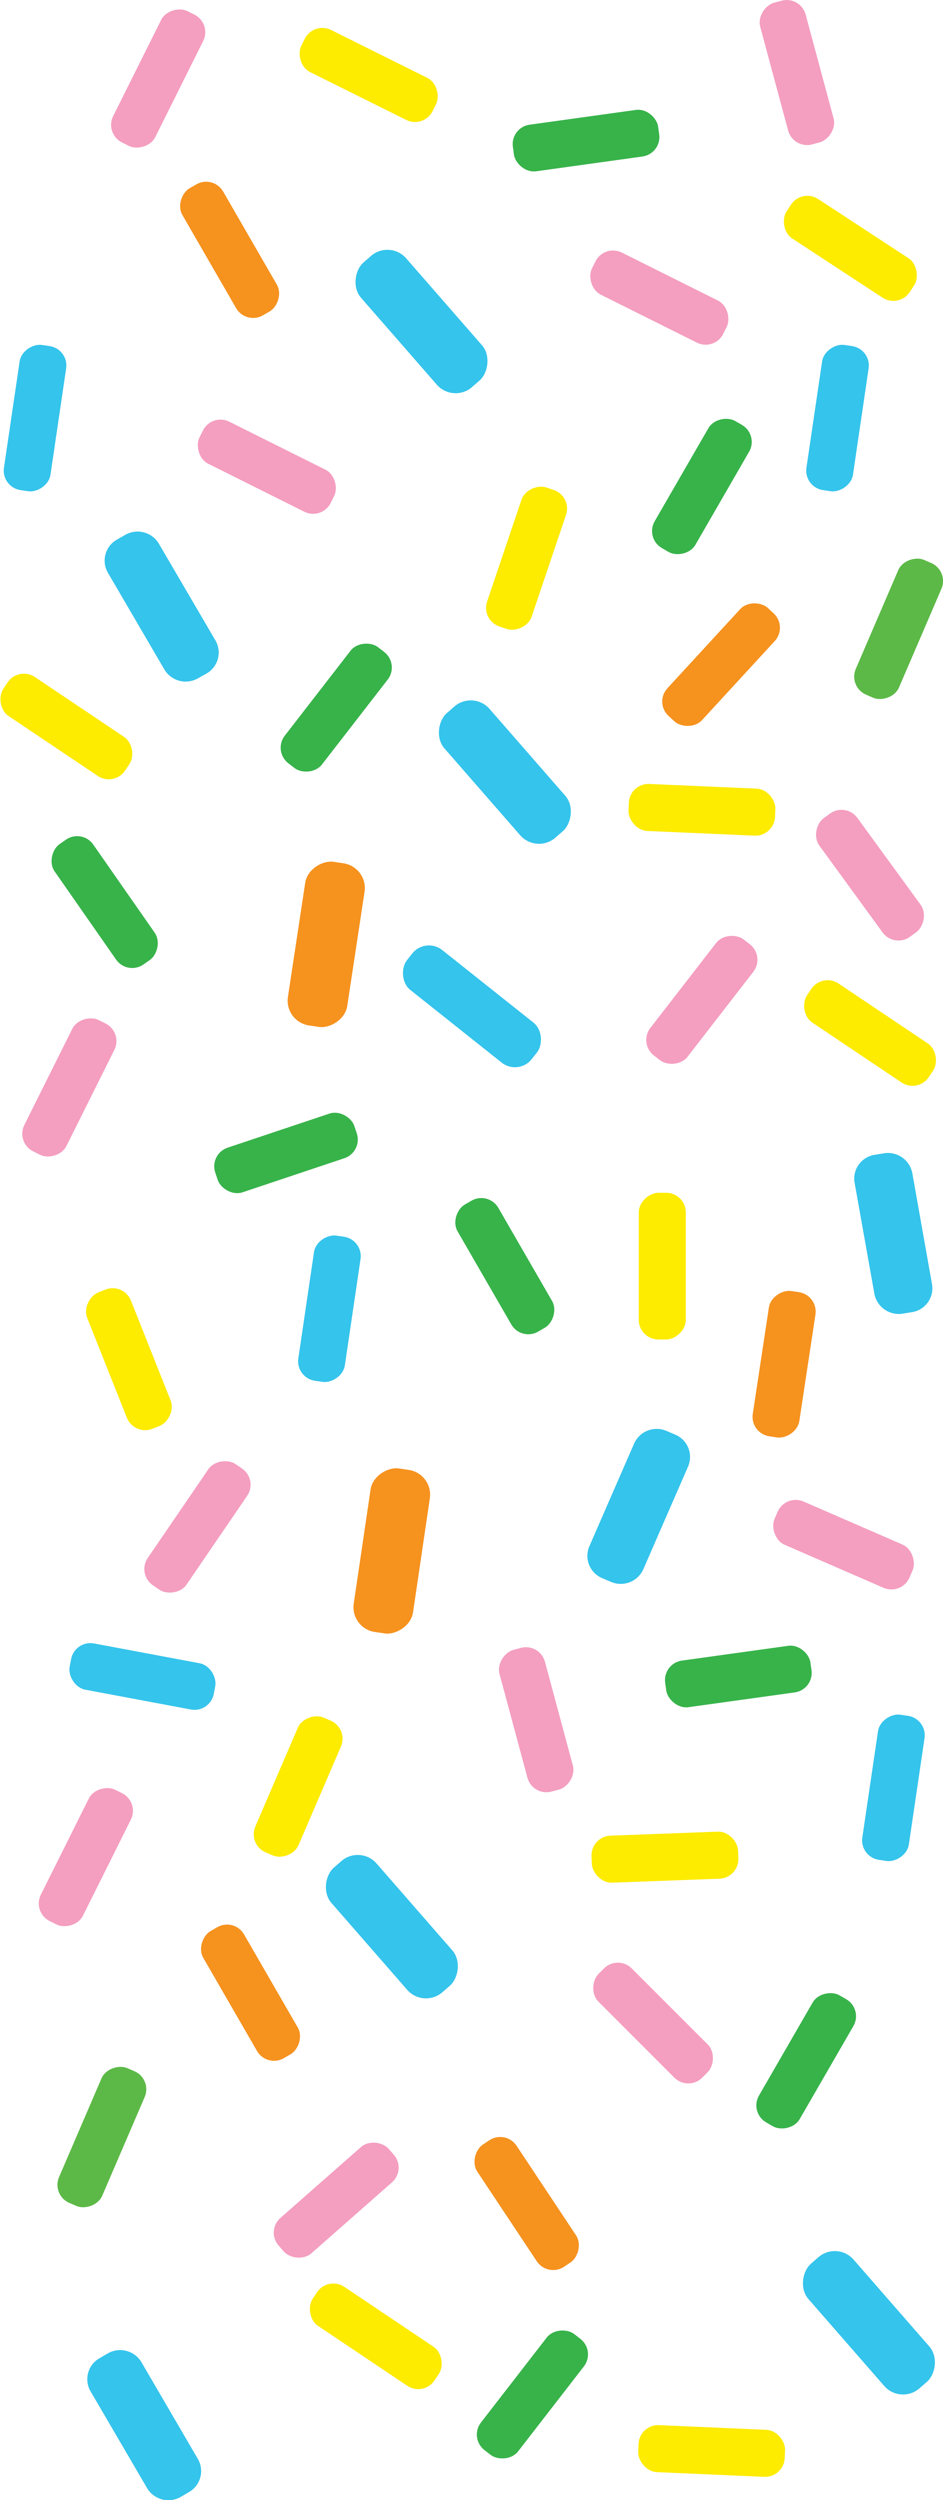 <svg id="Layer_1" data-name="Layer 1" xmlns="http://www.w3.org/2000/svg" viewBox="0 0 295.45 782.99"><title>sprinkles</title><g id="group12"><rect id="_Rectangle_" data-name="&lt;Rectangle&gt;" x="199.92" y="760.24" width="45.95" height="14.74" rx="6.15" ry="6.15" transform="translate(33.76 -9.01) rotate(2.5)" style="fill:#fdeb00"/><rect id="piece" x="143.84" y="742.51" width="45.95" height="14.74" rx="6.15" ry="6.15" transform="translate(-528.18 422.58) rotate(-52.24)" style="fill:#37b34a"/><rect id="piece-2" data-name="piece" x="246.32" y="718.04" width="51.76" height="18.78" rx="7.83" ry="7.83" transform="translate(-96.99 1410.76) rotate(-131.1)" style="fill:#34c4ec"/></g><g id="group11"><rect id="piece-3" data-name="piece" x="94.78" y="724.32" width="45.95" height="14.74" rx="6.15" ry="6.15" transform="translate(427.74 58.53) rotate(33.87)" style="fill:#fdeb00"/><path id="piece-4" data-name="piece" d="M44.33,739.81L62,770.1a7.56,7.56,0,0,1-2.81,10.37L56.58,782a7.76,7.76,0,0,1-10.5-2.78L28.37,748.91a7.56,7.56,0,0,1,2.81-10.37L33.83,737A7.76,7.76,0,0,1,44.33,739.81Z" style="fill:#34c4ec"/></g><g id="group10"><rect id="piece-5" data-name="piece" x="142.01" y="167.46" width="45.95" height="14.74" rx="6.15" ry="6.15" transform="translate(-53.47 275.16) rotate(-71.33)" style="fill:#fdeb00"/><rect id="piece-6" data-name="piece" x="196.93" y="246.26" width="45.95" height="14.74" rx="6.15" ry="6.15" transform="translate(11.29 -9.37) rotate(2.5)" style="fill:#fdeb00"/><rect id="piece-7" data-name="piece" x="258.56" y="189.55" width="45.95" height="14.74" rx="6.15" ry="6.15" transform="translate(573.7 16.15) rotate(113.28)" style="fill:#5cb947"/><rect id="piece-8" data-name="piece" x="202.95" y="200.8" width="45.95" height="14.74" rx="6.15" ry="6.15" transform="translate(532.09 182.86) rotate(132.62)" style="fill:#f6921e"/><rect id="piece-9" data-name="piece" x="196.93" y="144.99" width="45.95" height="14.74" rx="6.15" ry="6.15" transform="translate(-21.99 266.62) rotate(-60)" style="fill:#37b34a"/><rect id="piece-10" data-name="piece" x="132.28" y="232.41" width="51.76" height="18.78" rx="7.83" ry="7.83" transform="translate(79.94 519.94) rotate(-131.1)" style="fill:#34c4ec"/><rect id="piece-11" data-name="piece" x="249.63" y="266.72" width="45.95" height="14.74" rx="6.15" ry="6.15" transform="translate(211.53 655.81) rotate(-126.07)" style="fill:#f49ec0"/></g><g id="group9"><rect id="piece-12" data-name="piece" x="96.87" y="593.97" width="51.76" height="18.78" rx="7.83" ry="7.83" transform="translate(-251.2 1092.52) rotate(-131.1)" style="fill:#34c4ec"/><rect id="piece-13" data-name="piece" x="8.96" y="661.86" width="45.95" height="14.74" rx="6.15" ry="6.15" transform="translate(659.28 904.44) rotate(113.28)" style="fill:#5cb947"/><rect id="piece-14" data-name="piece" x="55.52" y="616.7" width="45.95" height="14.74" rx="6.15" ry="6.15" transform="translate(-422.72 1004.08) rotate(-120)" style="fill:#f6921e"/><rect id="piece-15" data-name="piece" x="82.37" y="682.69" width="45.95" height="14.74" rx="6.15" ry="6.15" transform="matrix(0.75, -0.66, 0.66, 0.75, -429.11, 241.02)" style="fill:#f49ec0"/><rect id="piece-16" data-name="piece" x="3.92" y="574.25" width="45.95" height="14.74" rx="6.15" ry="6.15" transform="translate(-505.53 345.98) rotate(-63.48)" style="fill:#f49ec0"/></g><g id="group8"><rect id="piece-17" data-name="piece" x="239.42" y="478.32" width="45.95" height="14.74" rx="6.15" ry="6.15" transform="matrix(-0.92, -0.4, 0.4, -0.92, 311.42, 1035.55)" style="fill:#f49ec0"/><path id="piece-18" data-name="piece" d="M184.66,484.24l14-32.13a7.75,7.75,0,0,1,10.1-4l2.81,1.19a7.57,7.57,0,0,1,4,10l-14,32.13a7.75,7.75,0,0,1-10.1,4l-2.81-1.19A7.57,7.57,0,0,1,184.66,484.24Z" style="fill:#34c4ec"/><rect id="piece-19" data-name="piece" x="256.93" y="552.5" width="45.95" height="14.74" rx="6.15" ry="6.15" transform="translate(-314.8 755.13) rotate(-81.61)" style="fill:#34c4ec"/><rect id="piece-20" data-name="piece" x="145.01" y="531.21" width="45.95" height="14.74" rx="6.15" ry="6.15" transform="translate(-308.39 840.82) rotate(-105.07)" style="fill:#f49ec0"/><rect id="piece-21" data-name="piece" x="208.35" y="517.67" width="45.95" height="14.74" rx="6.15" ry="6.15" transform="translate(-70.05 36.83) rotate(-7.91)" style="fill:#37b34a"/></g><g id="group7"><rect id="piece-22" data-name="piece" x="38.88" y="470.83" width="45.95" height="14.74" rx="6.15" ry="6.15" transform="translate(-367.88 259.51) rotate(-55.66)" style="fill:#f49ec0"/><rect id="piece-23" data-name="piece" x="96.87" y="476.3" width="51.76" height="18.78" rx="7.83" ry="7.83" transform="translate(-375.65 536.29) rotate(-81.61)" style="fill:#f6921e"/><rect id="piece-24" data-name="piece" x="70.43" y="552.16" width="45.95" height="14.74" rx="6.15" ry="6.15" transform="translate(-457.48 424.15) rotate(-66.72)" style="fill:#fdeb00"/><rect id="piece-25" data-name="piece" x="21.61" y="517.67" width="45.95" height="14.74" rx="6.15" ry="6.15" transform="translate(-8.31 1049.3) rotate(-169.38)" style="fill:#34c4ec"/></g><g id="group6"><rect id="piece-26" data-name="piece" x="221.39" y="418.28" width="45.95" height="14.74" rx="6.15" ry="6.15" transform="matrix(0.15, -0.99, 0.99, 0.15, -212.38, 605.32)" style="fill:#f6921e"/><path id="piece-27" data-name="piece" d="M285.85,367.47L292,402.15a7.54,7.54,0,0,1-6.19,8.77l-3,.49a7.78,7.78,0,0,1-8.87-6.28l-6.18-34.68a7.54,7.54,0,0,1,6.19-8.77l3-.49A7.78,7.78,0,0,1,285.85,367.47Z" style="fill:#34c4ec"/><rect id="piece-28" data-name="piece" x="249.63" y="316.15" width="45.95" height="14.74" rx="6.15" ry="6.15" transform="translate(226.55 -97.03) rotate(33.87)" style="fill:#fdeb00"/><rect id="piece-29" data-name="piece" x="184.52" y="389.16" width="45.95" height="14.74" rx="6.15" ry="6.15" transform="translate(-189.03 604.02) rotate(-90)" style="fill:#fdeb00"/><rect id="piece-30" data-name="piece" x="196.93" y="305.76" width="45.95" height="14.74" rx="6.15" ry="6.15" transform="translate(-162.32 295.24) rotate(-52.24)" style="fill:#f49ec0"/><rect id="piece-31" data-name="piece" x="135.19" y="389.16" width="45.95" height="14.74" rx="6.15" ry="6.15" transform="translate(-106.16 731.77) rotate(-120)" style="fill:#37b34a"/></g><g id="group5"><rect id="piece-32" data-name="piece" x="122.09" y="305.68" width="50.06" height="16.06" rx="6.7" ry="6.7" transform="matrix(-0.78, -0.62, 0.62, -0.78, 68.12, 651.07)" style="fill:#34c4ec"/><rect id="piece-33" data-name="piece" x="80.24" y="402.47" width="45.95" height="14.74" rx="6.15" ry="6.15" transform="translate(-317.3 452.18) rotate(-81.61)" style="fill:#34c4ec"/><rect id="piece-34" data-name="piece" x="-1.24" y="333.19" width="45.95" height="14.74" rx="6.15" ry="6.15" transform="translate(-292.7 207.94) rotate(-63.48)" style="fill:#f49ec0"/><rect id="piece-35" data-name="piece" x="66.61" y="353.72" width="45.95" height="14.74" rx="6.15" ry="6.15" transform="translate(-109.92 47.07) rotate(-18.5)" style="fill:#37b34a"/><rect id="piece-36" data-name="piece" x="75.71" y="285.21" width="51.76" height="18.78" rx="7.83" ry="7.83" transform="matrix(0.15, -0.99, 0.99, 0.15, -204.68, 352.14)" style="fill:#f6921e"/><rect id="piece-37" data-name="piece" x="17.42" y="418.28" width="45.95" height="14.74" rx="6.15" ry="6.15" transform="translate(-340.23 620.45) rotate(-111.68)" style="fill:#fdeb00"/><rect id="piece-38" data-name="piece" x="9.81" y="275.14" width="45.95" height="14.74" rx="6.15" ry="6.15" transform="translate(-180.18 471) rotate(-124.89)" style="fill:#37b34a"/></g><g id="group4"><rect id="piece-39" data-name="piece" x="-2.18" y="220.15" width="45.95" height="14.74" rx="6.15" ry="6.15" transform="translate(130.32 27.02) rotate(33.87)" style="fill:#fdeb00"/><rect id="piece-40" data-name="piece" x="82.37" y="214.24" width="45.95" height="14.74" rx="6.15" ry="6.15" transform="translate(-134.36 169.19) rotate(-52.24)" style="fill:#37b34a"/><path id="piece-41" data-name="piece" d="M49.78,170.28l17.72,30.29a7.56,7.56,0,0,1-2.81,10.37L62,212.45a7.76,7.76,0,0,1-10.5-2.78L33.81,179.38A7.56,7.56,0,0,1,36.62,169l2.65-1.51A7.76,7.76,0,0,1,49.78,170.28Z" style="fill:#34c4ec"/><rect id="piece-42" data-name="piece" x="60.62" y="138.8" width="45.95" height="14.74" rx="6.15" ry="6.15" transform="translate(93.13 314.28) rotate(-153.48)" style="fill:#f49ec0"/></g><g id="group3"><rect id="piece-43" data-name="piece" x="181.64" y="626.2" width="45.95" height="14.74" rx="6.15" ry="6.15" transform="translate(-98.7 1226.26) rotate(-135)" style="fill:#f49ec0"/><rect id="piece-44" data-name="piece" x="142.01" y="682.69" width="45.95" height="14.74" rx="6.15" ry="6.15" transform="translate(-318.54 1209.3) rotate(-123.59)" style="fill:#f6921e"/><rect id="piece-45" data-name="piece" x="229.61" y="638.03" width="45.95" height="14.74" rx="6.15" ry="6.15" transform="translate(-432.64 541.44) rotate(-60)" style="fill:#37b34a"/><rect id="piece-46" data-name="piece" x="185.37" y="574.25" width="45.95" height="14.74" rx="6.15" ry="6.15" transform="translate(-21.48 8.15) rotate(-2.13)" style="fill:#fdeb00"/></g><g id="group2"><rect id="piece-47" data-name="piece" x="239.42" y="123.56" width="45.95" height="14.74" rx="6.15" ry="6.15" transform="translate(94.59 371.42) rotate(-81.61)" style="fill:#34c4ec"/><rect id="piece-48" data-name="piece" x="226.7" y="15.34" width="45.95" height="14.74" rx="6.15" ry="6.15" transform="translate(292.66 269.71) rotate(-105.07)" style="fill:#f49ec0"/><rect id="piece-49" data-name="piece" x="160.63" y="36.67" width="45.95" height="14.74" rx="6.15" ry="6.15" transform="translate(-4.31 25.68) rotate(-7.91)" style="fill:#37b34a"/><rect id="piece-50" data-name="piece" x="183.61" y="85.84" width="45.95" height="14.74" rx="6.15" ry="6.15" transform="translate(349.81 268.85) rotate(-153.48)" style="fill:#f49ec0"/><rect id="piece-51" data-name="piece" x="244.64" y="70.87" width="45.95" height="14.74" rx="6.15" ry="6.15" transform="matrix(-0.84, -0.55, 0.55, -0.84, 448.19, 290.69)" style="fill:#fdeb00"/></g><g id="group1"><rect id="piece-52" data-name="piece" x="106.17" y="91.3" width="51.76" height="18.78" rx="7.83" ry="7.83" transform="translate(142.99 266.39) rotate(-131.1)" style="fill:#34c4ec"/><rect id="piece-53" data-name="piece" x="92.53" y="16.1" width="45.95" height="14.74" rx="6.15" ry="6.15" transform="translate(208.47 95.94) rotate(-153.55)" style="fill:#fdeb00"/><rect id="piece-54" data-name="piece" x="-11.99" y="123.56" width="45.95" height="14.74" rx="6.15" ry="6.15" transform="translate(-120.15 122.7) rotate(-81.61)" style="fill:#34c4ec"/><rect id="piece-55" data-name="piece" x="48.97" y="70.87" width="45.95" height="14.74" rx="6.15" ry="6.15" transform="translate(40.16 179.67) rotate(-120)" style="fill:#f6921e"/><rect id="piece-56" data-name="piece" x="26.59" y="17.23" width="45.95" height="14.74" rx="6.15" ry="6.15" transform="translate(5.42 57.96) rotate(-63.48)" style="fill:#f49ec0"/></g></svg>